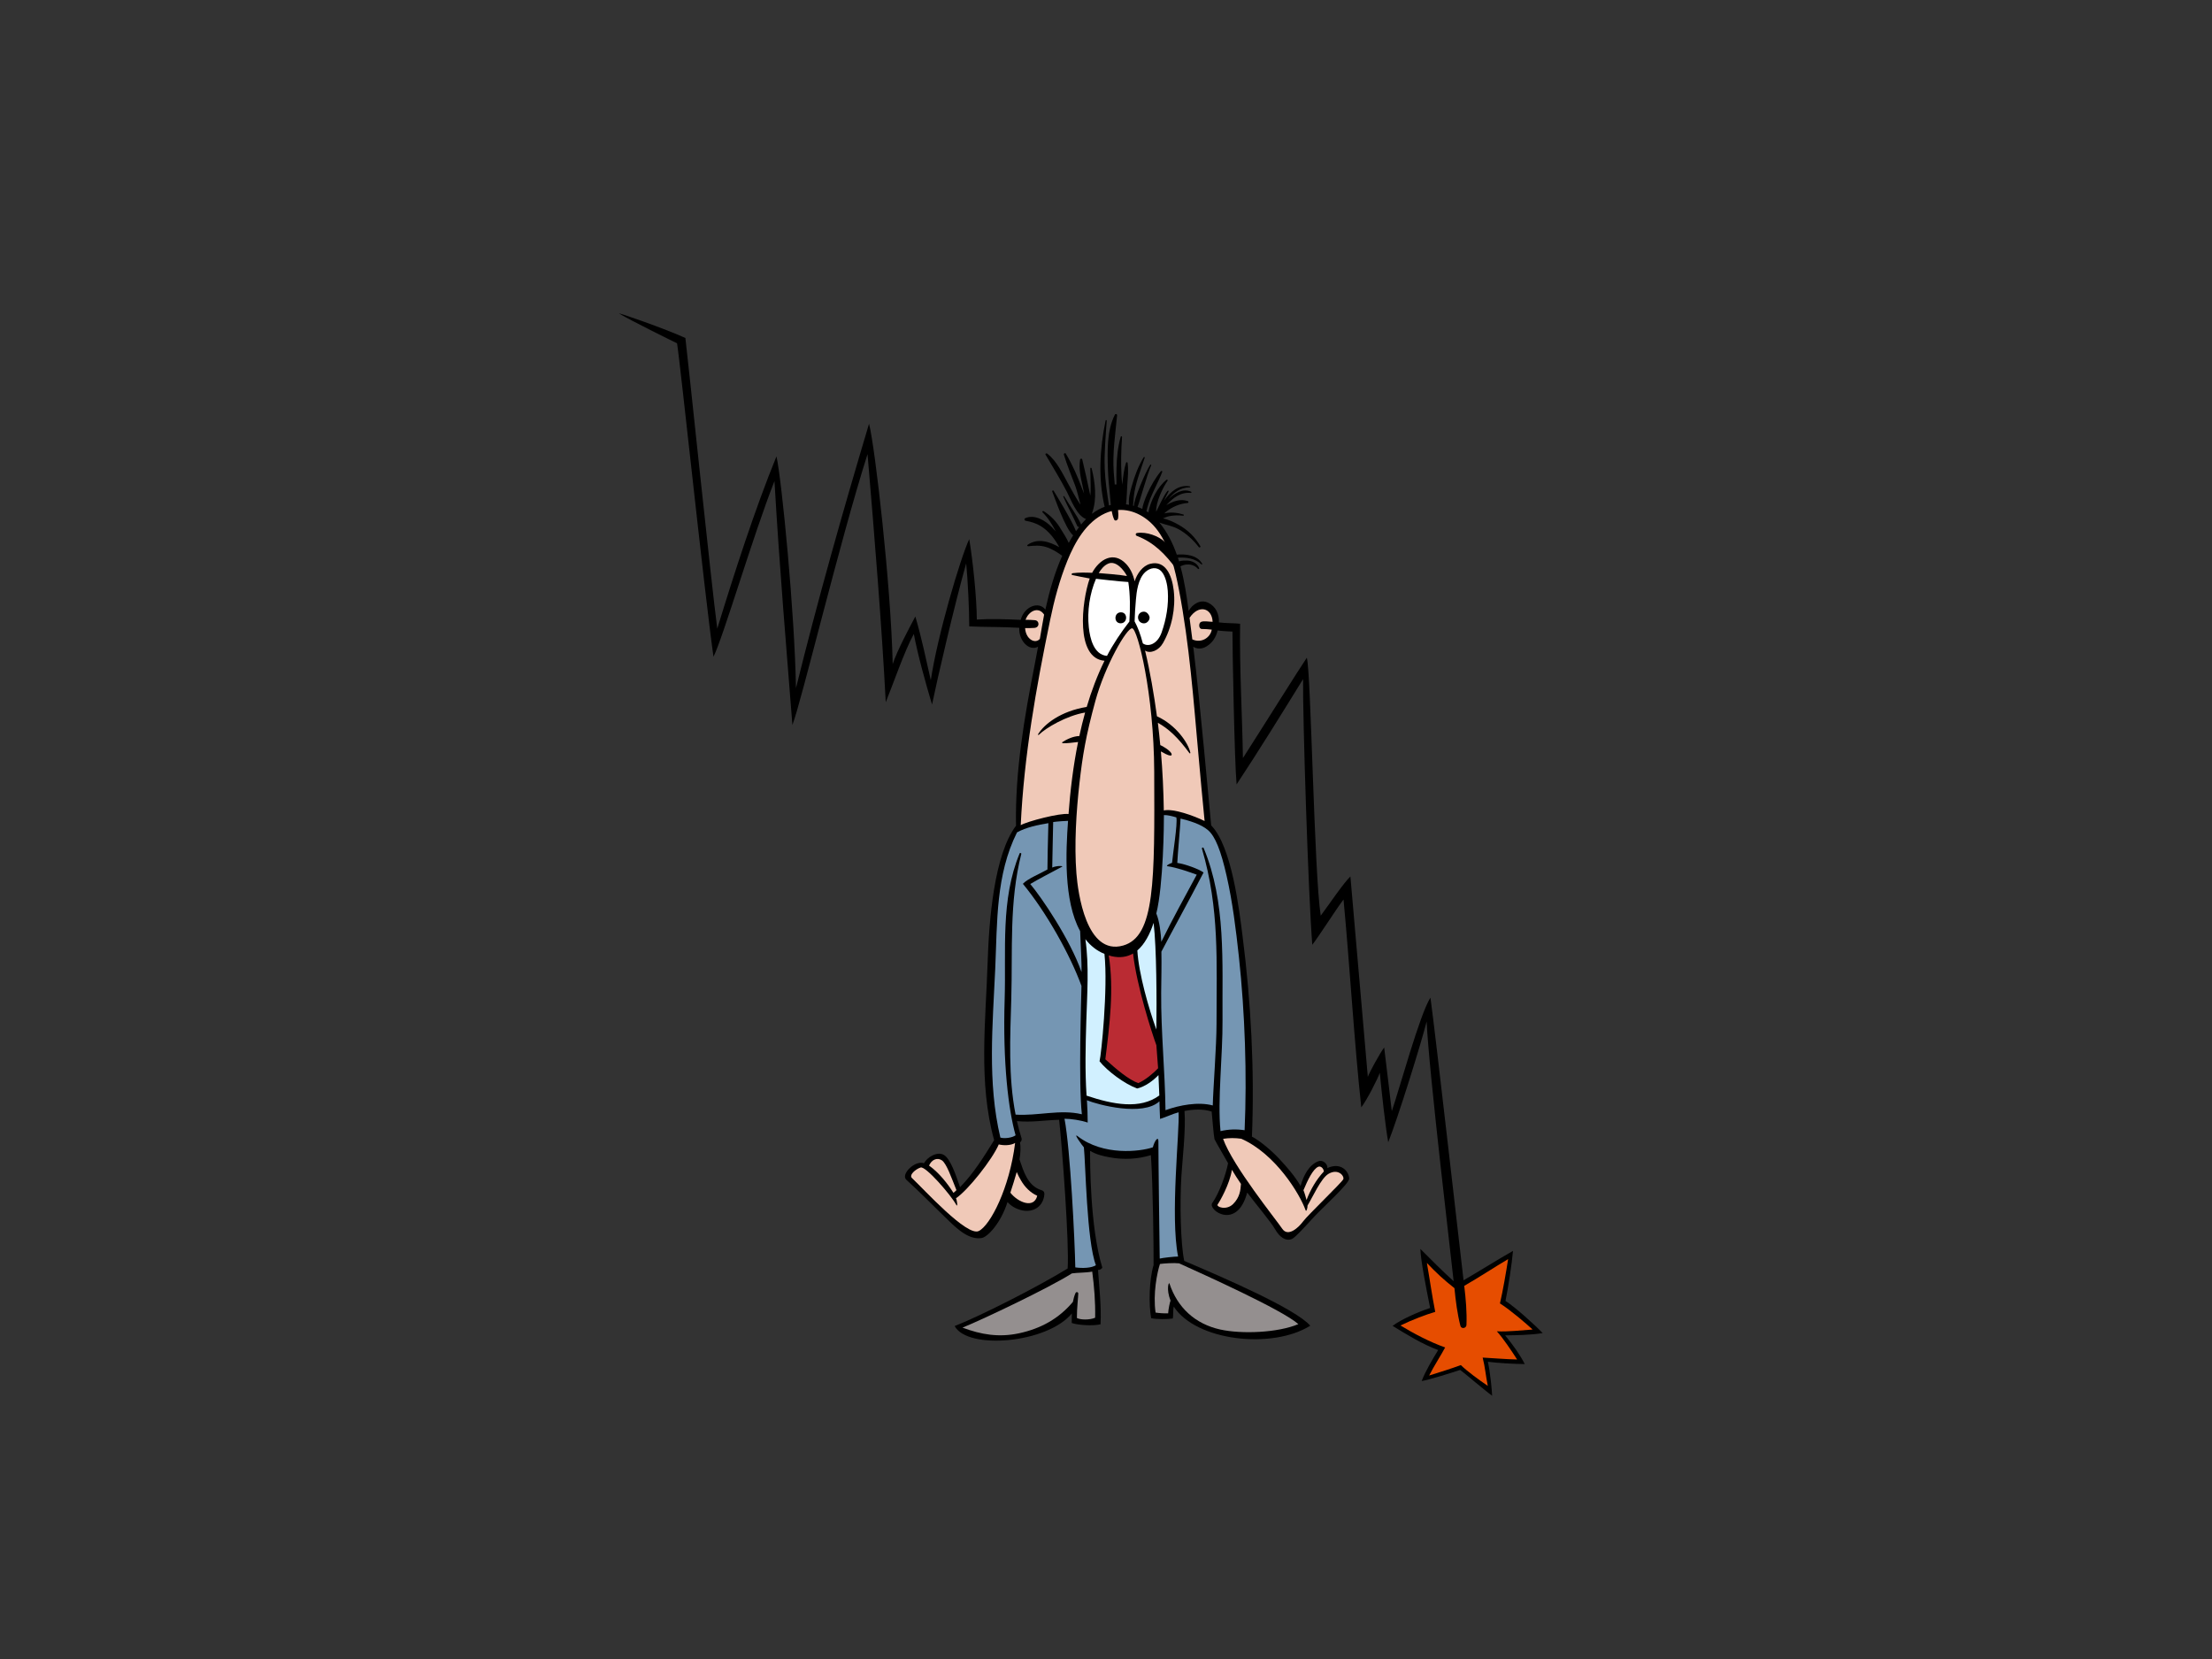 <?xml version="1.0" encoding="utf-8"?>
<!-- Generator: Adobe Illustrator 17.0.0, SVG Export Plug-In . SVG Version: 6.00 Build 0)  -->
<!DOCTYPE svg PUBLIC "-//W3C//DTD SVG 1.1//EN" "http://www.w3.org/Graphics/SVG/1.1/DTD/svg11.dtd">
<svg version="1.1" id="Layer_1" xmlns="http://www.w3.org/2000/svg" xmlns:xlink="http://www.w3.org/1999/xlink" x="0px" y="0px"
	 width="800px" height="600px" viewBox="0 0 800 600" enable-background="new 0 0 800 600" xml:space="preserve">
<rect x="0" y="0" width="800" height="600" fill="#333333" stroke="none"/>
<g>
	<path d="M544.483,470.489c0.943-4.52,2.361-13.721,2.713-18.085c-5.709,3.24-12.205,7.346-17.883,10.636
		c-0.478-3.704-10.203-89.723-11.971-102.236c-3.844,5.913-11.322,33.455-13.984,41.06c-0.743-6.686-1.962-16.34-2.756-23.038
		c-1.772,2.468-5.328,9.007-5.91,10.638c-1.971-22.85-4.394-50.2-6.299-72.478c-2.558,2.462-7.581,9.945-10.733,14.181
		c-2.404-15.299-3.523-88.742-5.041-93.28c-3.136,4.617-15.515,24.471-23.097,36.272c-0.238-15.222-1.264-32.325-1.022-48.569
		c-1.654-0.237-5.287-0.154-7.665-0.495c0.144-2.971-1.109-5.798-3.909-7.118c-2.801-1.321-5.633,0.495-7.037,2.961
		c-0.69-5.318-1.525-10.863-2.97-16.146c0.562-0.175,1.129-0.464,1.692-0.557c1.707-0.304,3.465,0.134,4.615,1.475
		c0.212,0.242,0.594-0.01,0.465-0.304c-0.825-1.811-2.487-2.575-4.405-2.668c-0.763-0.031-1.955-0.025-2.874,0.299
		c-0.138-0.448-0.269-0.903-0.412-1.352c3.008-0.164,6.23,0.228,8.49,2.424c0.17,0.17,0.401-0.083,0.289-0.268
		c-1.872-3.13-5.799-3.499-9.173-3.262c-1.49-4.219-3.492-8.171-6.287-11.576c2.218,0.815,4.69,1.18,6.83,2.338
		c2.898,1.562,5.443,3.971,7.442,6.561c0.234,0.293,0.709-0.072,0.527-0.385c-1.975-3.382-4.523-5.855-7.949-7.781
		c-1.543-0.867-3.58-1.85-5.576-2.234c0.733-0.324,1.459-0.654,2.218-0.812c1.682-0.348,3.399-0.369,5.1-0.181
		c0.243,0.023,0.362-0.353,0.115-0.429c-2.218-0.665-4.344-0.927-6.63-0.468c-0.112,0.02-0.225,0.044-0.339,0.072
		c0.227-0.194,0.439-0.4,0.671-0.592c2.197-1.753,4.961-2.97,7.784-3.177c0.397-0.029,0.452-0.542,0.082-0.673
		c-2.739-0.959-5.396,0.062-7.79,1.472c2.374-2.614,5.158-4.806,8.857-4.446c0.259,0.023,0.351-0.333,0.113-0.438
		c-2.894-1.3-5.9,0.419-8.33,2.823c2.006-2.468,4.451-4.391,7.865-4.398c0.206,0,0.217-0.321,0.016-0.355
		c-3.993-0.727-7.071,1.94-9.342,5.192c0.527-1.129,1.068-2.253,1.657-3.358c0.123-0.227-0.212-0.398-0.366-0.219
		c-1.346,1.548-3.198,5.726-4.126,7.544c-0.161-3.549,2.553-8.98,4.121-11.185c0.18-0.254-0.155-0.546-0.391-0.359
		c-3.209,2.568-5.778,7.55-6.542,11.804c-0.237-0.158-0.469-0.314-0.712-0.459c0.841-3.742,2.093-6.166,3.25-8.674
		c0.845-1.829,1.759-3.632,2.48-5.52c0.115-0.301-0.304-0.478-0.497-0.241c-4,4.775-6.626,11.851-6.724,13.63
		c-0.567-0.267-1.144-0.513-1.728-0.718c0.775-1.823,3.58-12.157,4.948-15.033c0.097-0.207-0.223-0.408-0.358-0.21
		c-1.671,2.502-5.988,12.598-5.879,14.85c-0.119-0.033-0.237-0.072-0.357-0.1c0.181-1.068,0.171-2.144,0.294-3.263
		c0.527-4.711,2.465-9.471,3.947-14.025c0.081-0.263-0.252-0.397-0.388-0.166c-1.969,3.288-3.289,6.801-4.322,10.487
		c-0.557,1.98-1.242,4.505-0.959,6.677c-0.357-0.06-0.722-0.121-1.084-0.158c0.314-2.439,0.289-4.965,0.48-7.421
		c0.194-2.507,0.438-5.101,0.081-7.6c-0.041-0.303-0.48-0.297-0.567-0.029c-0.769,2.379-1.006,4.926-1.31,7.397
		c-0.02,0.165-0.046,0.335-0.067,0.503c-0.103-1.058-0.201-2.112-0.253-3.155c-0.237-4.69-0.14-9.374,0.19-14.054
		c0.016-0.263-0.391-0.389-0.474-0.115c-1.072,3.773-1.444,7.568-1.527,11.484c-0.041,1.844-0.061,3.823-0.009,5.811
		c-0.211-0.057-0.422-0.057-0.619,0.018c-0.145-1.478-0.263-2.955-0.372-4.436c-0.49-7.063,0.562-13.596,1.212-20.576
		c0.047-0.479-0.583-0.673-0.805-0.239c-2.939,5.733-2.707,13.221-2.517,19.499c0.098,3.121,0.381,6.234,0.712,9.342
		c0.133,1.22,0.216,2.502,0.346,3.783c-0.228,0.052-0.454,0.129-0.681,0.189c-0.666-4.443-1.362-8.801-1.527-13.316
		c-0.218-5.78,0.33-11.572,0.728-17.328c0.015-0.266-0.357-0.327-0.413-0.061c-2.104,10.091-2.739,21.062-0.336,31.186
		c-1.636,0.606-3.156,1.462-4.55,2.537c0.016-0.118,0.01-0.24,0.02-0.359c1.837-4.945,1.048-11.234-0.186-16.096
		c-0.061-0.245-0.484-0.286-0.484,0.014c0.02,2.883,0.2,5.762,0.113,8.644c-0.01,0.405-0.067,0.801-0.104,1.197
		c-0.005-0.01-0.005-0.02-0.009-0.031c-0.888-4.346-1.883-8.742-2.915-13.054c-0.098-0.393-0.696-0.318-0.763,0.051
		c-0.567,3.179,0.186,6.352,0.872,9.463c0.212,0.935,0.377,1.883,0.532,2.829c-0.263-0.647-0.521-1.284-0.743-1.892
		c-1.599-4.311-3.461-8.561-5.828-12.51c-0.243-0.402-0.841-0.066-0.712,0.351c1.171,3.85,2.718,7.574,4.131,11.338
		c0.758,2.012,1.233,4.456,1.892,6.754c-0.149-0.2-0.298-0.408-0.434-0.611c-1.433-2.184-2.666-4.496-3.935-6.776
		c-2.088-3.752-4.183-8.43-7.705-11.09c-0.304-0.232-0.772,0.067-0.553,0.439c2.621,4.479,5.329,8.797,7.713,13.427
		c1.516,2.951,3.548,8.526,6.864,9.808c0.027,0.007,0.042-0.006,0.063,0.005c-0.645,0.636-1.248,1.317-1.821,2.017
		c-0.005-0.091-0.025-0.181-0.067-0.274c-1.692-3.544-4.059-6.585-6.005-9.96c-0.109-0.19-0.428-0.023-0.34,0.17
		c1.584,3.546,3.451,6.953,5.014,10.501c0.16,0.361,0.475,0.446,0.769,0.375c-0.403,0.523-0.815,1.044-1.192,1.578
		c-1.496-3.949-7.308-13.298-8.078-14.611c-0.185-0.321-0.66-0.084-0.515,0.259c0.65,1.568,4.724,13.632,7.566,15.843
		c-0.562,0.893-1.099,1.803-1.604,2.729c-0.799-1.865-2.171-3.824-2.868-5.023c-1.594-2.745-3.569-4.76-6.205-6.466
		c-0.284-0.184-0.641,0.207-0.392,0.451c1.986,1.934,3.492,4.455,4.807,6.941c-0.448-0.53-0.913-1.049-1.403-1.554
		c-2.326-2.386-6.293-4.823-9.671-3.289c-0.486,0.224-0.286,0.862,0.174,0.939c4.061,0.718,6.805,2.3,9.451,5.503
		c1.031,1.248,1.908,2.639,2.687,4.052c-3.59-2.055-7.819-3.404-11.492-0.835c-0.252,0.177-0.02,0.509,0.227,0.49
		c2.254-0.216,4.23-0.411,6.458,0.267c2.136,0.653,4.07,1.891,5.87,3.188c-2.745,6.117-4.622,12.761-6.103,19.466
		c-2.29-3.115-7.561-1.279-8.922,3.705c-5.206-0.248-10.626-0.439-15.863-0.114c-0.051-8.006-1.428-21.179-2.744-29.095
		c-3.301,7.137-11.533,35.073-13.901,51.037c-2.022-8.768-3.121-14.535-5.586-23.041c-2.197,4.122-6.593,12.333-8.191,17.203
		c-0.65-28.547-6.36-78.412-8.558-86.92c-9.603,32.118-18.383,63.13-26.43,95.62c-0.434-26.945-5.132-75.306-7.051-83.817
		c-7.882,19.299-15.31,42.398-21.411,62.302c-2.212-16.701-10.801-99.572-11.529-105.123c-6.839-3.168-25.296-9.63-23.876-8.782
		c4.116,2.469,18.857,9.742,20.858,10.707c1.032,5.959,9.874,89.873,13.175,113.359c3.564-7.138,14.313-43.903,22.061-63.521
		c1.815,31.406,4.317,60.353,6.482,88.216c3.292-8.506,16.832-65.393,27.174-97.985c2.47,29.095,5.168,62.138,6.587,89.754
		c2.47-6.039,6.824-18.709,10.156-24.702c1.403,7.531,4.384,18.166,6.587,25.527c1.923-9.336,8.063-35.858,12.348-51.054
		c0.582,5.88,1.12,16.825,1.104,22.784c4.937,0.274,12.57,0.149,18.1,0.52c-0.268,4.529,3.465,8.615,6.793,6.849
		c-0.393,2.131-0.79,4.242-1.186,6.294c-3.776,19.177-7.155,38.82-6.788,58.432c-7.959,10.564-9.776,34.312-10.269,49.518
		c-0.686,21.262-3.39,43.41,2.357,64.209c-3.642,5.899-7.501,12.11-12.329,16.999c-1.542-4.509-3.482-10.253-5.829-11.646
		c-2.404-1.433-6.118,0.835-7.19,2.981c-3.327-1.156-8.542,4.055-6.411,5.985c4.797,4.322,9.384,9.076,14.04,13.554
		c3.055,2.928,8.058,8.439,13.253,7.51c2.135-0.381,6.916-5.426,9.3-13.01c1.33,1.539,3.326,2.6,5.291,3.014
		c4.168,0.867,7.707-1.486,8.042-5.818c0.051-0.723-0.258-1.25-0.96-1.454c-5.053-1.497-6.535-6.769-8.036-11.153
		c0.371-2.197,0.507-4.362,0.186-6.19c0.495-0.297,0.737-0.927,0.548-1.515c-0.645-2.043-1.198-4.087-1.662-6.15
		c5.303,0.527,9.924-0.328,15.263-0.483c1.098,9.994,3.688,44.504,3.084,53.786c-11.074,6.789-31.552,17.176-40.868,20.818
		c4.688,8.699,33.419,6.284,42.379-4.548c-0.031,1.155-0.025,2.31-0.04,3.433c2.125,0.794,7.778,1.136,10.424,0.477
		c0.325-6.553-0.468-13.102-0.912-19.653c0.623,0.02,1.366-0.362,1.546-0.868c-4.497-14.64-4.43-38.746-4.411-42.193
		c2.435,1.415,4.844,1.92,7.171,2.342c4.983,0.908,10.011,0.66,14.82-0.805c0.776,11.666,1.005,33.673,0.965,39.738
		c-1.637,5.602-1.776,14.248-0.868,19.23c2.114,0.444,5.675,0.405,7.824,0.116c0.227-1.022,0-2.839,0.342-4.305
		c8.132,12.496,35.64,15.517,49.369,6.902c-5.331-6.126-31.222-17.34-45.584-23.439c-1.295-6.156-1.639-20.549-1.026-30.698
		c0.294-4.871,1.671-17.072,1.126-23.522c3.357-0.63,6.833-0.764,9.826,0.216c0.319,3.354,0.671,8.109,1.015,9.976
		c0.909,1.774,3.359,5.932,4.917,8.698c-0.81,4.209-3.235,10.913-5.728,14.411c-1.762,2.476,8.946,10.1,12.645-3.796
		c3.182,4.25,8.607,10.646,10.119,13.318c1.512,2.672,3.718,4.415,6.041,3.486c1.243-0.505,5.458-5.232,8.129-8.129
		c2.673-2.908,12.714-11.976,12.602-13.739c-0.17-2.755-3.074-6.005-7.897-3.796c0.174-1.395-1.569-3.138-3.312-2.445
		c-3.295,1.319-5.281,5.022-6.385,8.921c-2.095-3.651-5.085-6.993-7.665-9.771c-2.658-2.855-6.85-6.466-9.918-8.076
		c0.964-23.933-0.327-48.537-3.364-72.285c-1.196-9.388-3.853-32.61-11.379-40.275c-0.795-7.911-3.849-43.122-6.478-64.61
		c1.366,0.886,3.157,0.886,4.786-0.114c2.193-1.35,3.409-3.269,4.03-5.761c1.813,0.242,3.862,0.314,5.362,0.397
		c-0.04,4.818,0.709,46.829,1.492,55.268c7.599-11.466,16.95-26.573,24.048-38.081c-0.186,12.724,1.852,77.475,3.326,96.087
		c2.465-3.148,8.501-12.711,11.298-16.383c2.253,23.736,3.866,51.64,6.427,75.174c2.164-2.859,5.956-10.357,6.693-12.513
		c0.605,6.498,2.07,19.797,3.051,25.12c3.45-8.563,12.116-36.438,13.895-43.67c0.711,17.403,9.392,89.845,9.759,93.94
		c-4.039-3.641-8.255-7.904-12.035-11.679c0.119,4.128,2.125,14.391,3.539,21.355c-4.414,1.454-10.682,4.25-13.572,6.488
		c5.2,3.179,10.746,6.614,16.468,8.738c-2.024,3.344-4.561,7.533-5.964,11.204c2.476-0.35,10.924-3.024,13.921-4.014
		c1.722,1.23,8.464,7.078,11.565,9.327c-0.078-2.106-0.682-8.398-1.539-12.275c4.015,0.475,9.215,0.794,13.335,0.825
		c-1.651-3.301-4.363-7.076-7.078-10.379c3.973-0.051,9.203-0.112,13.567-0.825C554.517,478.598,548.026,472.811,544.483,470.489z"
		/>
	<path fill="#F0C9B8" d="M370.742,227.149c1.125,0.025,2.243,0.02,3.374-0.062c1.955-0.156,1.903-2.606,0.185-2.786
		c-1.093-0.109-2.3-0.14-3.394-0.14c1.083-3.121,4.637-5.014,6.711-1.873c-0.474,2.291-1.115,6.499-1.543,8.77
		C374.415,233.018,370.984,231.234,370.742,227.149z"/>
	<path fill="#F0C9B8" d="M340.613,419.629c1.739,1.136,3.538,6.468,5.301,10.811c-0.355,0.32-0.694,0.66-1.072,0.98
		c-2.145-3.352-5.189-7.264-8.836-9.872C336.885,419.475,338.869,418.505,340.613,419.629z"/>
	<path fill="#F0C9B8" d="M353.967,445.222c-4.255,2.054-19.631-14.906-24.135-19.156c-1.176-1.104,1.29-3.239,3.127-3.826
		c1.84-0.589,11.007,10.027,12.869,13.482c0.609,1.125,0.35-1.392-0.088-2.352c4.287-2.857,13.132-13.997,15.475-19.477
		c1.738,0.434,4.261,0.434,5.911-0.516C365.13,429.626,358.171,443.192,353.967,445.222z"/>
	<path fill="#F0C9B8" d="M369.287,426.975c1.362,2.342,3.364,4.384,5.84,5.488c-1.171,4.84-7.036,2.332-9.709-1.111
		c0.093-0.322,0.186-0.621,0.28-0.911c0.509-1.619,1.314-3.981,2.01-6.569C368.173,425.005,368.761,426.076,369.287,426.975z"/>
	<path fill="#7596B3" d="M367.301,403.112c-2.681-13.709-1.965-27.957-1.557-41.871c0.515-17.745-0.794-34.962,3.615-52.382
		c0.088-0.346-0.459-0.542-0.598-0.212c-6.947,16.776-4.853,34.991-5.411,52.715c-0.723,23.057,1.372,40.08,3.951,49.229
		c-1.128,0.866-3.915,1.301-5.502,0.835c-4.757-20.024-2.771-40.77-1.857-61.124c0.752-16.888,0.185-33.887,7.877-49.26
		c3.228-1.794,7.535-2.723,11.342-3.332c-0.15,5.597-0.382,15.66-0.341,16.756c-2.377,1.389-7.139,3.299-8.882,5.176
		c8.619,10.43,17.238,26.009,21.195,36.934c-0.083,4.258-1.109,35.249,0.14,46.421C383.53,401.092,375.178,403.66,367.301,403.112z"
		/>
	<path fill="#7596B3" d="M380.554,313.754c0.034-3.58,0.272-12.112,0.34-16.456c1.331-0.201,4.935-0.448,5.379-0.426
		c-0.774,10.887-1.681,28.848,4.374,39.876c0.181,4.93,0.613,12.235,0.506,14.825c-4.121-11.823-14.475-27.039-18.544-31.859
		c2.92-1.743,7.005-3.859,11.54-6.276C384.669,313.164,382.337,312.991,380.554,313.754z"/>
	<path fill="#FFFFFF" d="M408.071,210.488c0.696,4.538,0.696,9.738,0.382,14.308c-2.893,3.724-5.912,8.186-8.098,12.413
		c-4.782-0.415-6.153-6.316-6.576-10.364c-0.609-5.783,0.288-12.143,2.604-17.512C396.935,209.352,404.775,210.344,408.071,210.488z
		"/>
	<path fill="#F0C9B8" d="M397.374,207.264c0.841-1.455,1.964-2.812,3.503-3.451c2.692-1.115,5.518,2.207,6.705,4.507
		C405.467,207.919,398.379,207.306,397.374,207.264z"/>
	<path fill="#F0C9B8" d="M409.479,227.242c1.971,0.237,7.846,23.654,7.959,51.799c0.157,39.658,0.326,59.645-11.243,62.927
		c-13.349,3.776-16.357-19.189-16.898-26.104c-0.806-10.353-0.063-22.343,1.102-32.635c1.136-9.988,2.29-17.038,5.757-29.734
		C399.627,240.806,407.504,227.009,409.479,227.242z"/>
	<path fill="#FFFFFF" d="M410.341,224.724c0.083-2.528,0.231-5.097,0.475-7.83c0.231-2.734,0.752-7.582,3.388-9.997
		c1.816-1.65,4.26-2.042,5.911-0.154c1.48,1.691,2.085,4.87,2.229,6.964c0.355,5.127-0.532,10.224-2.229,15.037
		c-1.495,4.255-4.885,5.359-6.788,3.945C412.414,229.217,411.45,226.767,410.341,224.724z"/>
	<path fill="#D1F0FF" d="M418.217,372.349c-2.682-7.302-6.406-20.248-6.881-28.607c2.615-2.238,4.514-5.806,5.885-9.974
		C418.3,342.844,418.363,362.075,418.217,372.349z"/>
	<path fill="#7596B3" d="M422.272,313.288c3.332,0.454,8.293,2.23,10.542,3.055c-4.177,7.726-8.938,16.393-12.812,24.275
		c-0.161-3.128-0.624-7.38-1.805-10.245c2.569-10.204,2.774-32.856,2.75-35.587c1.289-0.055,3.094,0.414,4.491,0.837
		c0.521,2.185-1.308,13.483-1.546,16.43C422.88,312.382,421.468,313.176,422.272,313.288z"/>
	<path fill="#D1F0FF" d="M392.545,339.669c1.812,2.33,4.076,4.177,6.897,5.321c1.316,12.574-1.186,36.748-1.78,38.831
		c2.827,3.568,9.093,8.221,13.607,9.842c2.776-0.609,5.778-2.806,7.703-4.838c0.124,2.454,0.232,4.9,0.314,7.366
		c-7,5.117-16.682,3.3-26.316,0.061c-0.595-8.984-0.366-17.991-0.093-26.998C393.164,359.693,393.942,349.344,392.545,339.669z"/>
	<path fill="#BA2B33" d="M418.217,378.012c0.078,1.423,0.543,6.913,0.625,8.337c-1.52,1.639-4.647,4.323-7.179,5.366
		c-3.43-1.187-8.058-5.108-11.9-8.614c1.522-12.328,3.177-25.174,1.238-37.565c0.34,0.104,0.681,0.208,1.037,0.291
		c3.053,0.7,5.607,0.269,7.747-0.982C411.068,356.567,416.727,373.99,418.217,378.012z"/>
	<path fill="#948F8F" d="M389.475,476.668c-0.025-3.509,0.501-7.891,0.496-8.83c0-0.6-0.752-0.713-0.991-0.196
		c-0.459,1.031-0.747,2.102-0.949,3.205c-5.128,6.099-11.611,9.648-19.41,11.34c-7.418,1.598-13.783,0.483-20.52-2.032
		c7.099-2.847,31.285-14.35,39.563-19.612c2.069-0.31,5.03-0.196,7.355-0.652c0.712,5.47,1.162,10.771,1.058,16.684
		C394.082,477.451,390.689,477.358,389.475,476.668z"/>
	<path fill="#7596B3" d="M418.954,412.789c0-2.01-1.336-0.37-2.007,2.147c-4.626,1.588-17.95,3.146-27.183-4.003
		c-1.857-1.442,1.727,3.488,2.239,4.023c0.593,5.209,1.006,33.993,4.344,42.617c-1.564,1.031-4.793,1.175-7.449,0.794
		c-0.175-9.585-1.795-42.772-3.905-53.758c2.439,0,6.025,0.576,8.388,1.383c0-2.26-0.114-5.911-0.279-8.068
		c3.956,1.629,20.24,5.952,26.228,0.383c0.043,1.587,0.13,4.776,0.223,6.366c2.068-0.629,4.761-1.91,6.694-2.394
		c0.454,6.571-3.094,37.5-0.175,52.169c-1.192-0.033-5.624,0.465-6.639,0.732C419.3,446.016,418.954,419.817,418.954,412.789z"/>
	<path fill="#948F8F" d="M469.572,478.886c-7.387,3.126-20.453,3.673-28.252,1.949c-9.092-2.01-15.484-7.911-18.377-16.659
		c-0.206-0.63-1.27,1.92,0.408,6.252c-0.166,0.093-0.825,3.148-0.867,4.549c-1.239,0.083-3.327-0.073-4.55-0.267
		c-0.995-6.82,0.567-14.515,1.583-17.58c1.352-0.187,4.987-0.454,6.923-0.225C434.946,460.76,463.592,473.613,469.572,478.886z"/>
	<path fill="#F0C9B8" d="M445.974,435.454c-2.441,2.436-6.268,1.042-5.578,0.114c0.698-0.926,4.416-7.439,5.138-12.503
		c1.057,1.763,2.16,3.486,3.279,5.115C448.651,430.463,448.413,433.01,445.974,435.454z"/>
	<path fill="#F0C9B8" d="M476.751,421.981c0.971-0.422,1.977,0.69,2.033,1.712c-2.743,2.921-4.822,6.572-6.257,10.296
		c-0.236-0.908-0.737-2.651-1.115-3.527C472.954,426.748,474.88,422.786,476.751,421.981z"/>
	<path fill="#F0C9B8" d="M472.222,437.777c0.212,0.574,0.697-0.816,0.671-1.798c1.79-2.898,4.845-9.86,7.578-11.449
		c3.6-2.083,5.822,0.876,5.338,1.979c-0.48,1.104-12.889,13.01-14.514,15.218c-1.624,2.205-5.458,5.798-7.548,2.67
		c-2.092-3.134-17.887-22.653-21.406-32.527c2.209-0.351,4.339-0.34,6.588-0.031C461.304,417.328,470.042,431.699,472.222,437.777z"
		/>
	<path fill="#7596B3" d="M443.646,316.868c2.117,9.379,3.332,19.117,4.416,29.155c2.203,20.49,2.951,42.729,2.068,62.734
		c-3.012-0.436-5.806-0.352-8.711,0.328c-1.134-11.263,0.819-27.285,0.722-40.202c-0.16-20.694,1.325-42.615-6.82-62.154
		c-0.158-0.393-0.748-0.212-0.623,0.206c6.406,21.834,5.26,40.854,5.276,63.374c0.006,7.911-1.206,23.137-1.362,29.492
		c-5.282-1.413-12.018-0.125-17.098,1.713c-0.161-14.173-1.666-28.287-1.563-42.46c0.036-4.962,0.19-9.925,0.083-14.876
		c3.1-5.944,10.5-19.423,15.248-28.619c-1.631-1.23-6.546-3.038-9.501-3.476c0.139-3.169,1.031-12.556,1.185-16.033
		c2.894,0.703,7.408,1.961,9.983,4.23C439.514,302.548,441.527,307.493,443.646,316.868z"/>
	<path fill="#F0C9B8" d="M433.465,273.315c0.705,7.874,1.419,15.751,2.198,23.619c-3.767-1.843-11.214-4.608-14.754-3.822
		c-0.112-7.048-0.437-14.187-1.057-21.348c1.16,0.548,2.291,1.446,3.555,1.497c0.256,0.012,0.379-0.269,0.34-0.484
		c-0.247-1.289-3.595-3.146-4.116-3.307c-0.254-2.692-0.536-5.38-0.872-8.066c3.811,2.13,7.137,5.154,11.45,11.013
		c0.087,0.118,0.339,0.012,0.304-0.157c-0.726-3.565-5.22-10.088-12.086-13.207c-1.047-7.743-2.492-16.305-4.302-23.763
		c1.872,1.238,4.926,0,6.469-2.683c3.222-5.622,4.653-12.678,3.905-19.069c-0.675-5.767-3.121-10.971-8.481-9.63
		c-2.816,0.707-4.818,3.652-5.658,6.334c-0.52-2.394-1.48-4.554-3.028-6.221c-4.555-4.887-9.713-1.732-12.348,3.142
		c-2.374-0.099-4.746-0.151-7.087,0.149c-0.315,0.042-0.484,0.563-0.129,0.645c1.918,0.444,4.126,0.841,6.339,1.259
		c-2.941,8.434-5.21,28.912,5.355,29.755c-2.611,5.315-4.726,10.931-6.438,16.698c-9.32,1.512-15.321,6.164-17.604,9.899
		c-0.107,0.175,0.16,0.319,0.293,0.191c2.461-2.462,9.956-6.915,16.729-8.064c-0.78,2.812-1.465,5.655-2.085,8.502
		c-2.269,0.061-4.579,1.195-6.123,2.197c-0.153,0.102-0.086,0.393,0.104,0.404c1.871,0.071,3.543-0.248,5.405-0.424
		c0.042,0,0.108-0.006,0.16-0.006c-1.77,8.75-2.827,17.594-3.451,26.043c-3.053-0.462-15.011,2.661-17.29,4.029
		c1.192-25.11,5.534-49.503,10.611-74.106c1.51-7.325,3.44-14.577,6.25-21.515c2.739-6.748,6.793-14.007,13.685-17.179
		c0.785-0.357,1.568-0.619,2.348-0.819c0.196,1.055,0.458,2.077,0.872,3.03c0.34,0.8,1.35,0.287,1.445-0.376
		c0.133-0.993,0.098-2.006-0.011-3.023c5.606-0.404,10.982,2.824,14.35,7.453c4.452,6.108,6.261,14.106,7.67,21.383
		C430.184,233.024,431.66,253.333,433.465,273.315z"/>
	<path fill="#F0C9B8" d="M438.565,224.878c-1.196,0.022-2.997-0.392-4.1,0c-1.104,0.392-0.943,2.6,0.161,2.6
		c1.104,0,2.507,0.103,3.625,0.237c-0.474,2.837-3.703,5.044-7.031,3.533c-0.189-1.506-0.857-6.69-1-7.803
		C433.522,218.492,438.329,219.835,438.565,224.878z"/>
	<path fill="#E64D00" d="M541.352,481.486c2.306,2.539,5.374,7.138,7.33,10.192c-3.954-0.081-9.073-0.515-12.456-0.69
		c0.903,3.55,1.119,6.655,1.856,10.235c-3.275-2.22-7.283-5.158-9.759-7.522c-3.187,1.177-7.557,2.588-11.445,3.765
		c1.531-3.083,4.678-7.984,5.778-10.142c-5.405-1.907-11.271-4.973-16.151-7.943c4.24-2.083,9.316-3.971,12.565-4.93
		c-1.248-6.355-1.922-11.473-3.017-17.682c3.353,3.529,6.16,6.128,9.967,9.107c0.444,4.614,1.036,9.204,2.145,13.609
		c0.315,1.269,2.151,0.949,2.202-0.289c0.181-4.663-0.231-9.407-0.805-14.152c5.385-3.065,10.534-6.52,15.872-9.666
		c-0.779,5.003-1.894,11.46-2.954,16.02c3.897,2.477,9.494,7.305,11.801,9.439C550.224,481.105,545.433,481.702,541.352,481.486z"/>
	<path d="M405.394,221.449c-2.573,0-2.656,3.976-0.087,3.976C407.876,225.425,407.958,221.449,405.394,221.449z"/>
	<path d="M415.649,222.805c-0.021-0.036-0.037-0.073-0.047-0.104c-0.454-1.026-1.361-1.743-2.543-1.397
		c-1.089,0.315-1.698,1.464-1.397,2.542c0.01,0.042,0.02,0.083,0.035,0.123c0.295,1.084,1.496,1.703,2.559,1.393
		C415.227,225.075,416.102,223.832,415.649,222.805z"/>
	<path d="M421.205,195.932c-2.168-2.035-6.459-3.699-9.962-3.164c-0.629,0.097-0.629,0.838-0.108,1.035
		c6.375,2.426,10.445,6.843,14.221,11.887c0.274,0.366,0.892,0.145,0.841-0.33C425.944,202.673,423.706,198.28,421.205,195.932z"/>
</g>
</svg>

